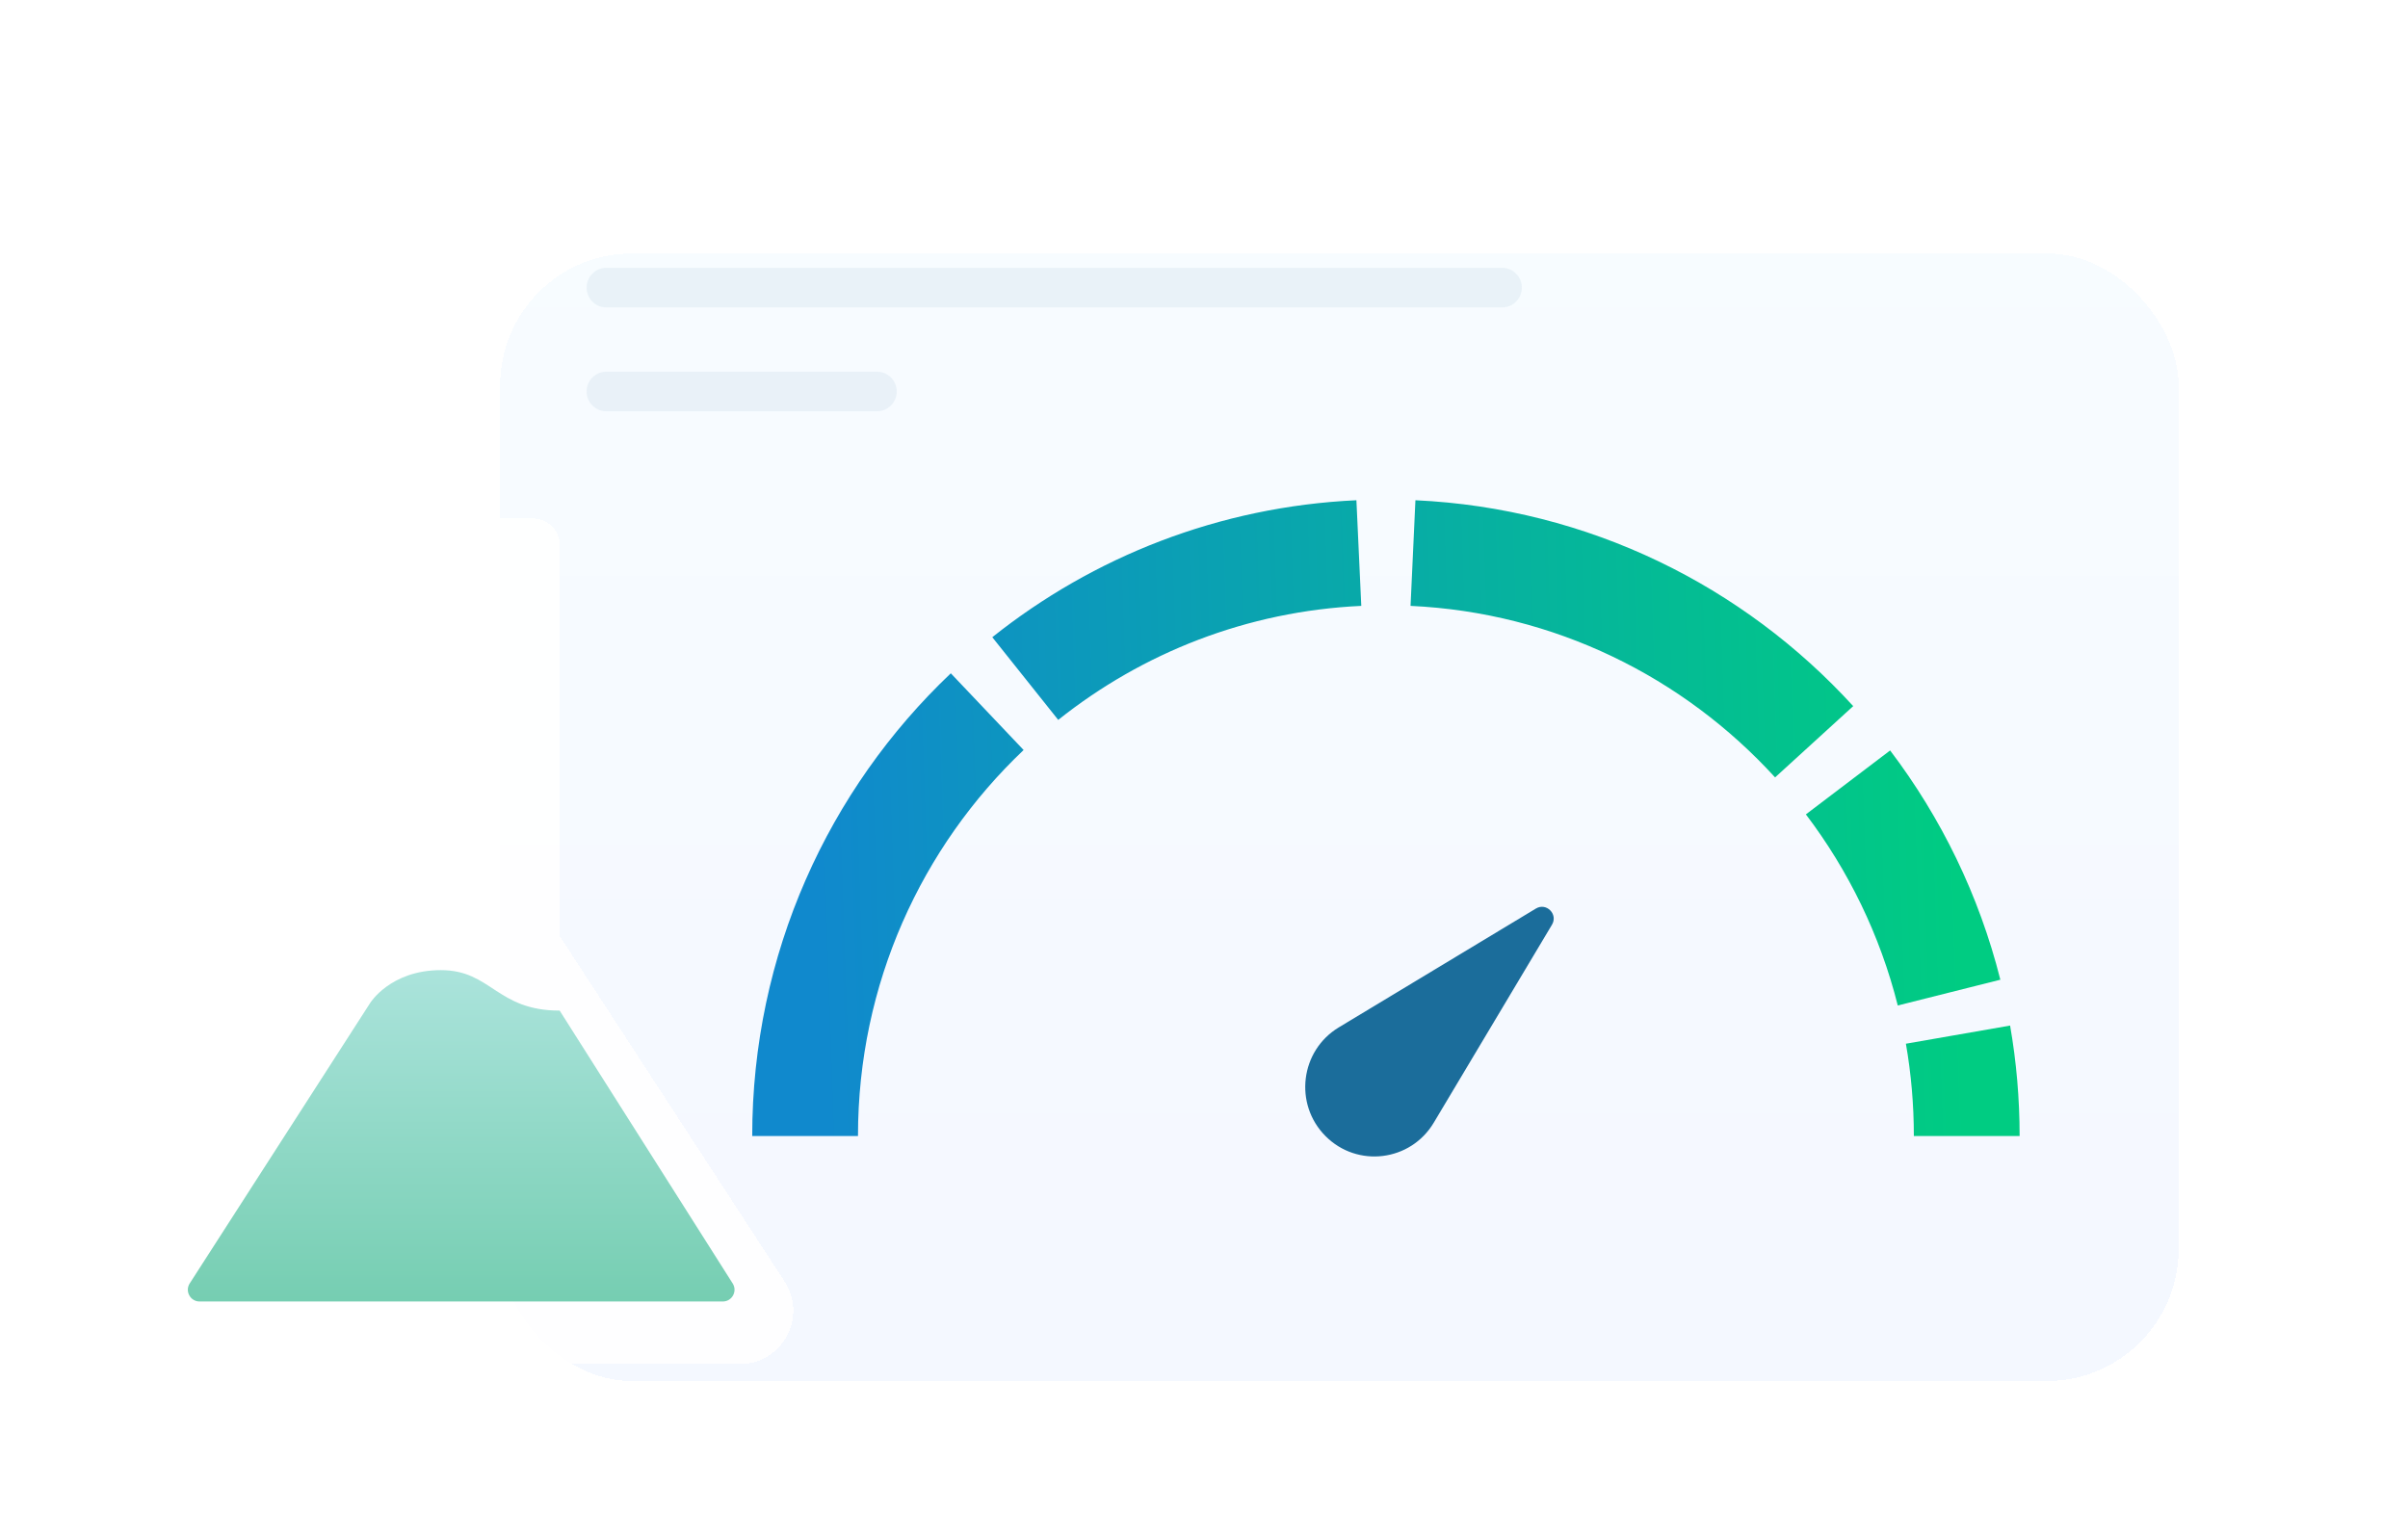 <svg width="180" height="115" viewBox="0 0 180 115" fill="none" xmlns="http://www.w3.org/2000/svg">
<g clip-path="url(#clip0_276_3011)">
<g filter="url(#filter0_dd_276_3011)">
<rect x="35.388" y="13" width="125.467" height="84.302" rx="9.863" fill="url(#paint0_linear_276_3011)" fill-opacity="0.7" shape-rendering="crispEdges"/>
</g>
<g filter="url(#filter1_bd_276_3011)">
<path d="M29.466 37.773C28.359 37.773 27.462 38.669 27.462 39.773V68.998L10.653 94.821C8.921 97.482 10.835 101 14.016 101H55.288C58.468 101 60.383 97.482 58.65 94.821L41.842 68.998V39.773C41.842 38.669 40.944 37.773 39.837 37.773H29.466Z" fill="white" fill-opacity="0.9" shape-rendering="crispEdges"/>
</g>
<path d="M27.668 74.988L14.182 95.949C13.806 96.533 14.226 97.302 14.921 97.302H54.027C54.72 97.302 55.14 96.539 54.769 95.954L41.835 75.555C37.112 75.555 36.735 72.529 32.957 72.529C29.179 72.529 27.668 74.988 27.668 74.988Z" fill="url(#paint1_linear_276_3011)" fill-opacity="0.6"/>
<g filter="url(#filter2_dd_276_3011)">
<path d="M146.137 80.987C146.137 78.402 145.913 75.869 145.484 73.407M59.304 80.987C59.304 68.487 64.535 57.214 72.917 49.26M75.761 46.785C82.673 41.275 91.295 37.837 100.697 37.403M134.731 51.511C127.219 43.277 116.602 37.95 104.744 37.403M137.262 54.55C140.757 59.155 143.362 64.48 144.816 70.264" stroke="url(#paint2_linear_276_3011)" stroke-width="7.906"/>
</g>
<g filter="url(#filter3_dd_276_3011)">
<path d="M113.932 63.102C114.714 62.63 115.603 63.524 115.134 64.31L106.296 79.113C104.565 82.012 100.584 82.505 98.205 80.114V80.114C95.826 77.724 96.316 73.723 99.201 71.984L113.932 63.102Z" fill="#1B6D9B"/>
</g>
<path opacity="0.5" d="M43.85 21.504C43.85 20.687 44.509 20.025 45.322 20.025H112.287C113.1 20.025 113.759 20.687 113.759 21.504C113.759 22.321 113.1 22.983 112.287 22.983H45.322C44.509 22.983 43.85 22.321 43.85 21.504Z" fill="#4278AA" fill-opacity="0.15"/>
<path opacity="0.5" d="M43.85 29.269C43.85 28.452 44.509 27.79 45.322 27.79H65.559C66.371 27.79 67.031 28.452 67.031 29.269C67.031 30.086 66.371 30.748 65.559 30.748H45.322C44.509 30.748 43.85 30.086 43.85 29.269Z" fill="#4278AA" fill-opacity="0.15"/>
</g>
<defs>
<filter id="filter0_dd_276_3011" x="17.388" y="-5" width="165.467" height="124.302" filterUnits="userSpaceOnUse" color-interpolation-filters="sRGB">
<feFlood flood-opacity="0" result="BackgroundImageFix"/>
<feColorMatrix in="SourceAlpha" type="matrix" values="0 0 0 0 0 0 0 0 0 0 0 0 0 0 0 0 0 0 127 0" result="hardAlpha"/>
<feOffset dx="2" dy="2"/>
<feGaussianBlur stdDeviation="10"/>
<feComposite in2="hardAlpha" operator="out"/>
<feColorMatrix type="matrix" values="0 0 0 0 0.1 0 0 0 0 0.275 0 0 0 0 0.484 0 0 0 0.1 0"/>
<feBlend mode="normal" in2="BackgroundImageFix" result="effect1_dropShadow_276_3011"/>
<feColorMatrix in="SourceAlpha" type="matrix" values="0 0 0 0 0 0 0 0 0 0 0 0 0 0 0 0 0 0 127 0" result="hardAlpha"/>
<feOffset dy="3.945"/>
<feGaussianBlur stdDeviation="5"/>
<feComposite in2="hardAlpha" operator="out"/>
<feColorMatrix type="matrix" values="0 0 0 0 0.153 0 0 0 0 0.242 0 0 0 0 0.555 0 0 0 0.1 0"/>
<feBlend mode="normal" in2="effect1_dropShadow_276_3011" result="effect2_dropShadow_276_3011"/>
<feBlend mode="normal" in="SourceGraphic" in2="effect2_dropShadow_276_3011" result="shape"/>
</filter>
<filter id="filter1_bd_276_3011" x="3.096" y="31.855" width="63.111" height="77.035" filterUnits="userSpaceOnUse" color-interpolation-filters="sRGB">
<feFlood flood-opacity="0" result="BackgroundImageFix"/>
<feGaussianBlur in="BackgroundImageFix" stdDeviation="2.196"/>
<feComposite in2="SourceAlpha" operator="in" result="effect1_backgroundBlur_276_3011"/>
<feColorMatrix in="SourceAlpha" type="matrix" values="0 0 0 0 0 0 0 0 0 0 0 0 0 0 0 0 0 0 127 0" result="hardAlpha"/>
<feOffset dy="0.986"/>
<feGaussianBlur stdDeviation="3.452"/>
<feComposite in2="hardAlpha" operator="out"/>
<feColorMatrix type="matrix" values="0 0 0 0 0.072 0 0 0 0 0.375 0 0 0 0 0.545 0 0 0 0.19 0"/>
<feBlend mode="normal" in2="effect1_backgroundBlur_276_3011" result="effect2_dropShadow_276_3011"/>
<feBlend mode="normal" in="SourceGraphic" in2="effect2_dropShadow_276_3011" result="shape"/>
</filter>
<filter id="filter2_dd_276_3011" x="50.959" y="29.063" width="104.402" height="60.262" filterUnits="userSpaceOnUse" color-interpolation-filters="sRGB">
<feFlood flood-opacity="0" result="BackgroundImageFix"/>
<feColorMatrix in="SourceAlpha" type="matrix" values="0 0 0 0 0 0 0 0 0 0 0 0 0 0 0 0 0 0 127 0" result="hardAlpha"/>
<feOffset dx="0.878"/>
<feGaussianBlur stdDeviation="2.196"/>
<feComposite in2="hardAlpha" operator="out"/>
<feColorMatrix type="matrix" values="0 0 0 0 0.1 0 0 0 0 0.275 0 0 0 0 0.484 0 0 0 0.1 0"/>
<feBlend mode="normal" in2="BackgroundImageFix" result="effect1_dropShadow_276_3011"/>
<feColorMatrix in="SourceAlpha" type="matrix" values="0 0 0 0 0 0 0 0 0 0 0 0 0 0 0 0 0 0 127 0" result="hardAlpha"/>
<feOffset dy="3.945"/>
<feGaussianBlur stdDeviation="2.196"/>
<feComposite in2="hardAlpha" operator="out"/>
<feColorMatrix type="matrix" values="0 0 0 0 0.153 0 0 0 0 0.242 0 0 0 0 0.555 0 0 0 0.1 0"/>
<feBlend mode="normal" in2="effect1_dropShadow_276_3011" result="effect2_dropShadow_276_3011"/>
<feBlend mode="normal" in="SourceGraphic" in2="effect2_dropShadow_276_3011" result="shape"/>
</filter>
<filter id="filter3_dd_276_3011" x="92.298" y="59.457" width="28.237" height="30.517" filterUnits="userSpaceOnUse" color-interpolation-filters="sRGB">
<feFlood flood-opacity="0" result="BackgroundImageFix"/>
<feColorMatrix in="SourceAlpha" type="matrix" values="0 0 0 0 0 0 0 0 0 0 0 0 0 0 0 0 0 0 127 0" result="hardAlpha"/>
<feOffset dx="0.878" dy="0.878"/>
<feGaussianBlur stdDeviation="2.196"/>
<feComposite in2="hardAlpha" operator="out"/>
<feColorMatrix type="matrix" values="0 0 0 0 0.1 0 0 0 0 0.275 0 0 0 0 0.484 0 0 0 0.1 0"/>
<feBlend mode="normal" in2="BackgroundImageFix" result="effect1_dropShadow_276_3011"/>
<feColorMatrix in="SourceAlpha" type="matrix" values="0 0 0 0 0 0 0 0 0 0 0 0 0 0 0 0 0 0 127 0" result="hardAlpha"/>
<feOffset dy="3.945"/>
<feGaussianBlur stdDeviation="2.196"/>
<feComposite in2="hardAlpha" operator="out"/>
<feColorMatrix type="matrix" values="0 0 0 0 0.153 0 0 0 0 0.242 0 0 0 0 0.555 0 0 0 0.1 0"/>
<feBlend mode="normal" in2="effect1_dropShadow_276_3011" result="effect2_dropShadow_276_3011"/>
<feBlend mode="normal" in="SourceGraphic" in2="effect2_dropShadow_276_3011" result="shape"/>
</filter>
<linearGradient id="paint0_linear_276_3011" x1="98.121" y1="13" x2="98.121" y2="97.302" gradientUnits="userSpaceOnUse">
<stop stop-color="#F5FBFF"/>
<stop offset="1" stop-color="#F0F5FF"/>
</linearGradient>
<linearGradient id="paint1_linear_276_3011" x1="34.468" y1="72.529" x2="34.468" y2="97.302" gradientUnits="userSpaceOnUse">
<stop stop-color="#73D1C4"/>
<stop offset="1" stop-color="#1AAD7E"/>
</linearGradient>
<linearGradient id="paint2_linear_276_3011" x1="146.137" y1="76.18" x2="60.775" y2="79.109" gradientUnits="userSpaceOnUse">
<stop stop-color="#00CC82"/>
<stop offset="1" stop-color="#1089CD"/>
</linearGradient>
<clipPath id="clip0_276_3011">
<rect width="180" height="115" fill="white"/>
</clipPath>
</defs>
</svg>
